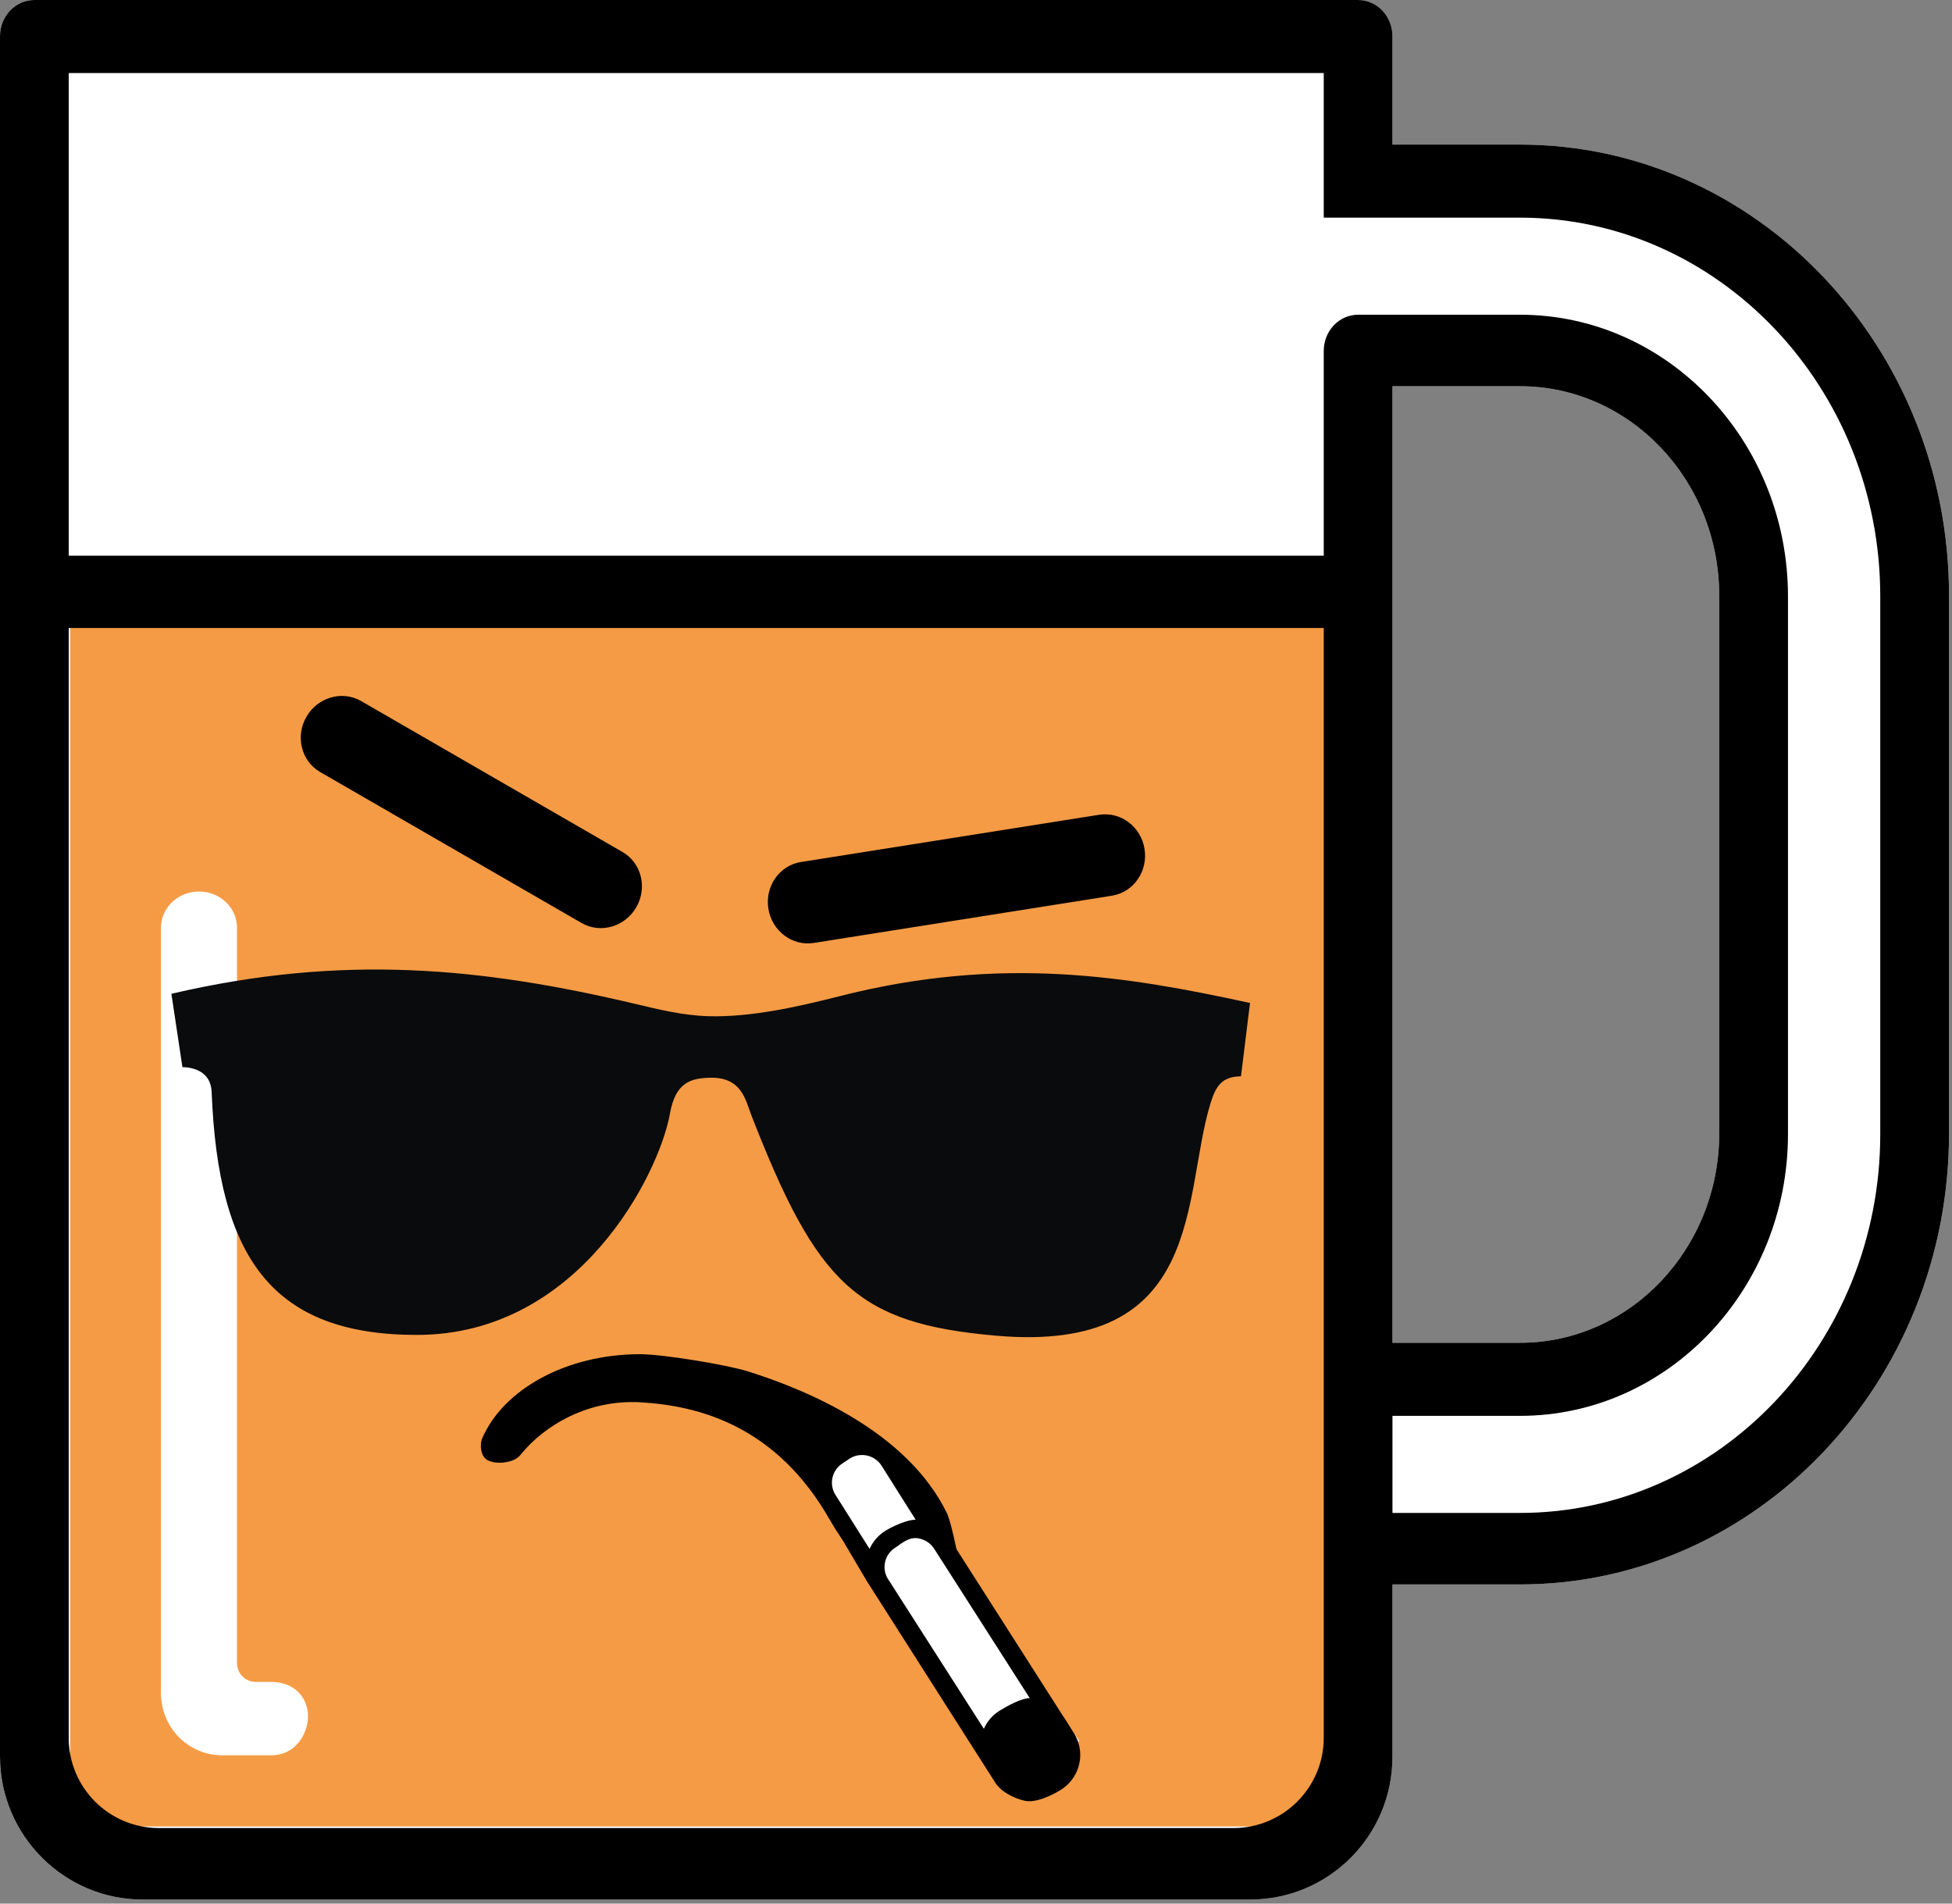 <?xml version="1.0" encoding="UTF-8" standalone="no"?>
<svg width="40px" height="39px" viewBox="0 0 40 39" version="1.1" xmlns="http://www.w3.org/2000/svg" xmlns:xlink="http://www.w3.org/1999/xlink">
    <rect x="0" y="0" width="40" height="39" fill="#808080" stroke="none"/>
    <!-- Generator: Sketch 3.7.2 (28276) - http://www.bohemiancoding.com/sketch -->
    <title>beer-issues</title>
    <desc>Created with Sketch.</desc>
    <defs></defs>
    <g id="Page-1" stroke="none" stroke-width="1" fill="none" fill-rule="evenodd">
        <g id="beer-issues">
            <g id="beer-flat-copy">
                <path d="M28.534,2.962 L28.534,0.741 C28.534,0.332 28.219,-7.10542736e-15 27.83,-7.10542736e-15 L0.704,-7.10542736e-15 C0.315,-7.10542736e-15 -1.04246293e-17,0.332 -1.04246293e-17,0.741 L-1.04246293e-17,35.985 C-1.04246293e-17,37.604 1.319,38.917 2.92,38.917 L25.615,38.917 C27.227,38.917 28.534,37.611 28.534,35.991 L28.534,32.461 L31.149,32.461 C35.996,32.461 39.939,28.315 39.939,23.219 L39.939,12.204 C39.939,7.108 35.996,2.962 31.149,2.962 L28.534,2.962 Z M31.149,7.913 C33.399,7.913 35.23,9.838 35.23,12.204 L35.23,23.219 C35.23,25.585 33.399,27.51 31.149,27.51 L28.534,27.51 L28.534,7.913 L31.149,7.913 Z" id="Combined-Shape" fill="#FFFFFF"></path>
                <path d="M27.156,4.674 L27.156,1.465 L1.837,1.465 L1.439,1.465 L1.439,9.378 L27.156,9.378 L27.156,7.157 C27.156,6.748 27.472,6.416 27.861,6.416 L27.861,5.414 C27.472,5.414 27.156,5.083 27.156,4.674 L27.156,4.674 Z" id="Shape" fill="#FFFFFF"></path>
                <path d="M27.156,29.832 L27.156,12.835 L1.439,12.835 L1.439,37.42 L27.156,37.42 L27.156,32.13 C27.156,31.752 27.472,31.445 27.861,31.445 L27.861,30.517 C27.472,30.517 27.156,30.21 27.156,29.832 L27.156,29.832 Z" id="Shape" fill="#F59B45"></path>
                <path d="M28.534,2.962 L28.534,0.741 C28.534,0.332 28.219,-7.46519583e-16 27.83,-7.46519583e-16 L0.704,-7.46519583e-16 C0.315,-7.46519583e-16 -1.04246293e-17,0.332 -1.04246293e-17,0.741 L-1.04246293e-17,35.985 C-1.04246293e-17,37.604 1.319,38.917 2.92,38.917 L25.615,38.917 C27.227,38.917 28.534,37.611 28.534,35.991 L28.534,32.461 L31.149,32.461 C35.996,32.461 39.939,28.315 39.939,23.219 L39.939,12.204 C39.939,7.108 35.996,2.962 31.149,2.962 L28.534,2.962 Z M31.149,30.996 C35.219,30.996 38.53,27.514 38.53,23.235 L38.53,12.22 C38.53,7.941 35.219,4.459 31.149,4.459 L28.534,4.459 C28.534,4.459 27.713,4.459 27.126,4.459 C27.126,3.676 27.126,1.497 27.126,1.497 L1.802,1.497 L1.408,1.497 L1.408,11.385 L27.126,11.385 L27.126,7.189 C27.126,6.78 27.441,6.448 27.83,6.448 L31.149,6.448 C34.176,6.448 36.639,9.038 36.639,12.22 L36.639,23.235 C36.639,26.418 34.176,29.007 31.149,29.007 L28.534,29.007 L28.534,30.996 C28.967,30.996 28.004,30.996 27.126,30.996 L27.126,12.866 L1.408,12.866 L1.408,35.604 C1.408,36.625 2.235,37.452 3.258,37.452 L25.276,37.452 C26.298,37.452 27.126,36.621 27.126,35.602 L27.126,30.996 M31.149,7.913 C33.399,7.913 35.23,9.838 35.23,12.204 L35.23,23.219 C35.23,25.585 33.399,27.51 31.149,27.51 L28.534,27.51 L28.534,7.913 L31.149,7.913 Z" id="Shape" fill="#000000"></path>
                <path d="M12.751,15.797 L6.567,15.797 C6.119,15.797 5.756,16.173 5.756,16.637 C5.756,17.1 6.119,17.476 6.567,17.476 L12.751,17.476 C13.198,17.476 13.561,17.1 13.561,16.637 C13.561,16.173 13.198,15.797 12.751,15.797 L12.751,15.797 Z" id="Shape" fill="#000000" transform="translate(9.659, 16.637) rotate(-330) translate(-9.659, -16.637) "></path>
                <path d="M22.691,17.166 L16.507,17.166 C16.06,17.166 15.697,17.542 15.697,18.005 C15.697,18.469 16.06,18.845 16.507,18.845 L22.691,18.845 C23.139,18.845 23.502,18.469 23.502,18.005 C23.502,17.542 23.139,17.166 22.691,17.166 L22.691,17.166 Z" id="Shape-Copy-3" fill="#000000" transform="translate(19.599, 18.005) rotate(-9) translate(-19.599, -18.005) "></path>
                <path d="M3.299,19.005 C3.299,18.596 3.647,18.265 4.078,18.265 C4.508,18.265 4.857,18.596 4.857,19.005 L4.857,34.076 C4.857,34.287 5.032,34.458 5.237,34.458 L5.552,34.458 C6.08,34.458 6.312,34.827 6.312,35.161 C6.312,35.494 6.08,35.962 5.552,35.962 L4.557,35.962 C3.862,35.962 3.299,35.398 3.299,34.687 L3.299,19.005 Z" id="Combined-Shape" fill="#FFFFFF"></path>
            </g>
            <g id="noun_1487_cc" transform="translate(3.512, 19.846)" fill="#0A0B0C">
                <g id="Group">
                    <path d="M-7.69979664e-14,0.514 C3.515,-0.306 6.361,-0.023 9.513,0.723 C9.98,0.833 10.474,0.957 10.996,0.973 C11.864,1 12.84,0.78 13.682,0.566 C17.005,-0.283 19.602,0.159 22.103,0.702 L21.918,2.204 C21.528,2.212 21.405,2.397 21.293,2.759 C20.71,4.649 21.207,7.901 16.89,7.518 C14.05,7.267 13.237,6.476 11.884,3.001 C11.768,2.705 11.694,2.216 11.036,2.234 C10.665,2.245 10.332,2.311 10.217,2.967 C10.001,4.188 8.359,7.506 5.026,7.503 C2.082,7.5 0.959,5.947 0.825,2.526 C0.809,2.102 0.444,2.021 0.226,2.016 L-1.28726335e-05,0.514 L-7.69979664e-14,0.514 Z" id="Shape"></path>
                </g>
            </g>
            <path d="M19.482,29.909 C19.627,29.822 19.63,29.578 19.585,29.472 C19.155,28.471 17.868,27.744 16.348,27.744 C15.873,27.744 14.559,27.964 14.148,28.093 C12.942,28.47 10.877,29.326 10.062,30.997 C9.978,31.168 9.863,31.75 9.863,31.75 C9.818,31.962 9.935,32.206 10.146,32.279 C10.146,32.279 11.369,33.057 12.456,31.143 C13.543,29.229 15.114,28.798 16.348,28.729 C17.4,28.671 18.302,29.188 18.801,29.81 C18.936,29.978 19.309,30.013 19.482,29.909 Z" id="Combined-Shape" fill="#000000" transform="translate(14.732, 30.09) scale(-1, 1) translate(-14.732, -30.09) "></path>
            <g id="noun_11818_cc" transform="translate(19.448, 33.167) scale(-1, 1) rotate(92) translate(-19.448, -33.167) translate(15.643, 30.501)">
                <g id="Group" transform="translate(-0, -0)">
                    <path d="M6.833,3.725 L2.653,1.262 C2.641,1.253 2.628,1.245 2.614,1.239 L1.082,0.232 C1.077,0.229 1.001,0.185 1.001,0.185 C1.001,0.185 -0.184,1.403 0.157,1.657 L5.662,4.908 C5.678,4.918 5.694,4.929 5.711,4.938 L6.035,5.128 C6.165,5.203 6.31,5.243 6.458,5.243 C6.759,5.243 7.04,5.079 7.19,4.816 C7.303,4.618 7.333,4.388 7.275,4.168 C7.216,3.948 7.028,3.839 6.833,3.725 Z" id="Path" fill="#FFFFFF" transform="translate(3.7, 2.714) rotate(-180) translate(-3.7, -2.714) "></path>
                    <g transform="translate(-0, -0)" id="Shape" fill="#000000">
                        <path d="M7.189,3.494 C7.189,3.494 2.984,1.015 2.97,1.008 L1.389,0.146 L1.306,0.103 C0.917,-0.069 0.342,0.177 0.124,0.557 C-0.093,0.937 0.013,1.416 0.354,1.67 L5.86,4.921 C5.876,4.932 5.891,4.942 5.908,4.952 L6.232,5.141 C6.362,5.216 6.508,5.256 6.655,5.256 C6.956,5.256 7.237,5.092 7.387,4.829 C7.5,4.631 7.64,4.302 7.582,4.082 C7.523,3.862 7.384,3.608 7.189,3.494 Z M2.306,1.618 C2.431,1.399 2.704,1.32 2.924,1.432 L6.08,3.3 C5.929,3.373 5.802,3.491 5.717,3.641 C5.633,3.788 5.476,4.097 5.486,4.262 L2.359,2.412 C2.251,2.347 2.173,2.245 2.141,2.123 C2.075,1.911 2.243,1.727 2.306,1.618 Z M5.923,3.978 C5.923,3.977 5.923,3.977 5.924,3.976 C5.924,3.975 5.925,3.975 5.925,3.974 C5.925,3.975 5.924,3.976 5.924,3.976 C5.924,3.977 5.923,3.977 5.923,3.978 L5.923,3.978 Z M0.541,0.601 C0.669,0.377 0.952,0.299 1.175,0.423 L2.315,1.088 C2.169,1.16 2.041,1.275 1.954,1.427 C1.87,1.575 1.74,1.887 1.751,2.053 L0.621,1.394 C0.397,1.263 0.32,0.973 0.45,0.747 L0.541,0.601 Z"></path>
                    </g>
                </g>
            </g>
        </g>
    </g>
</svg>